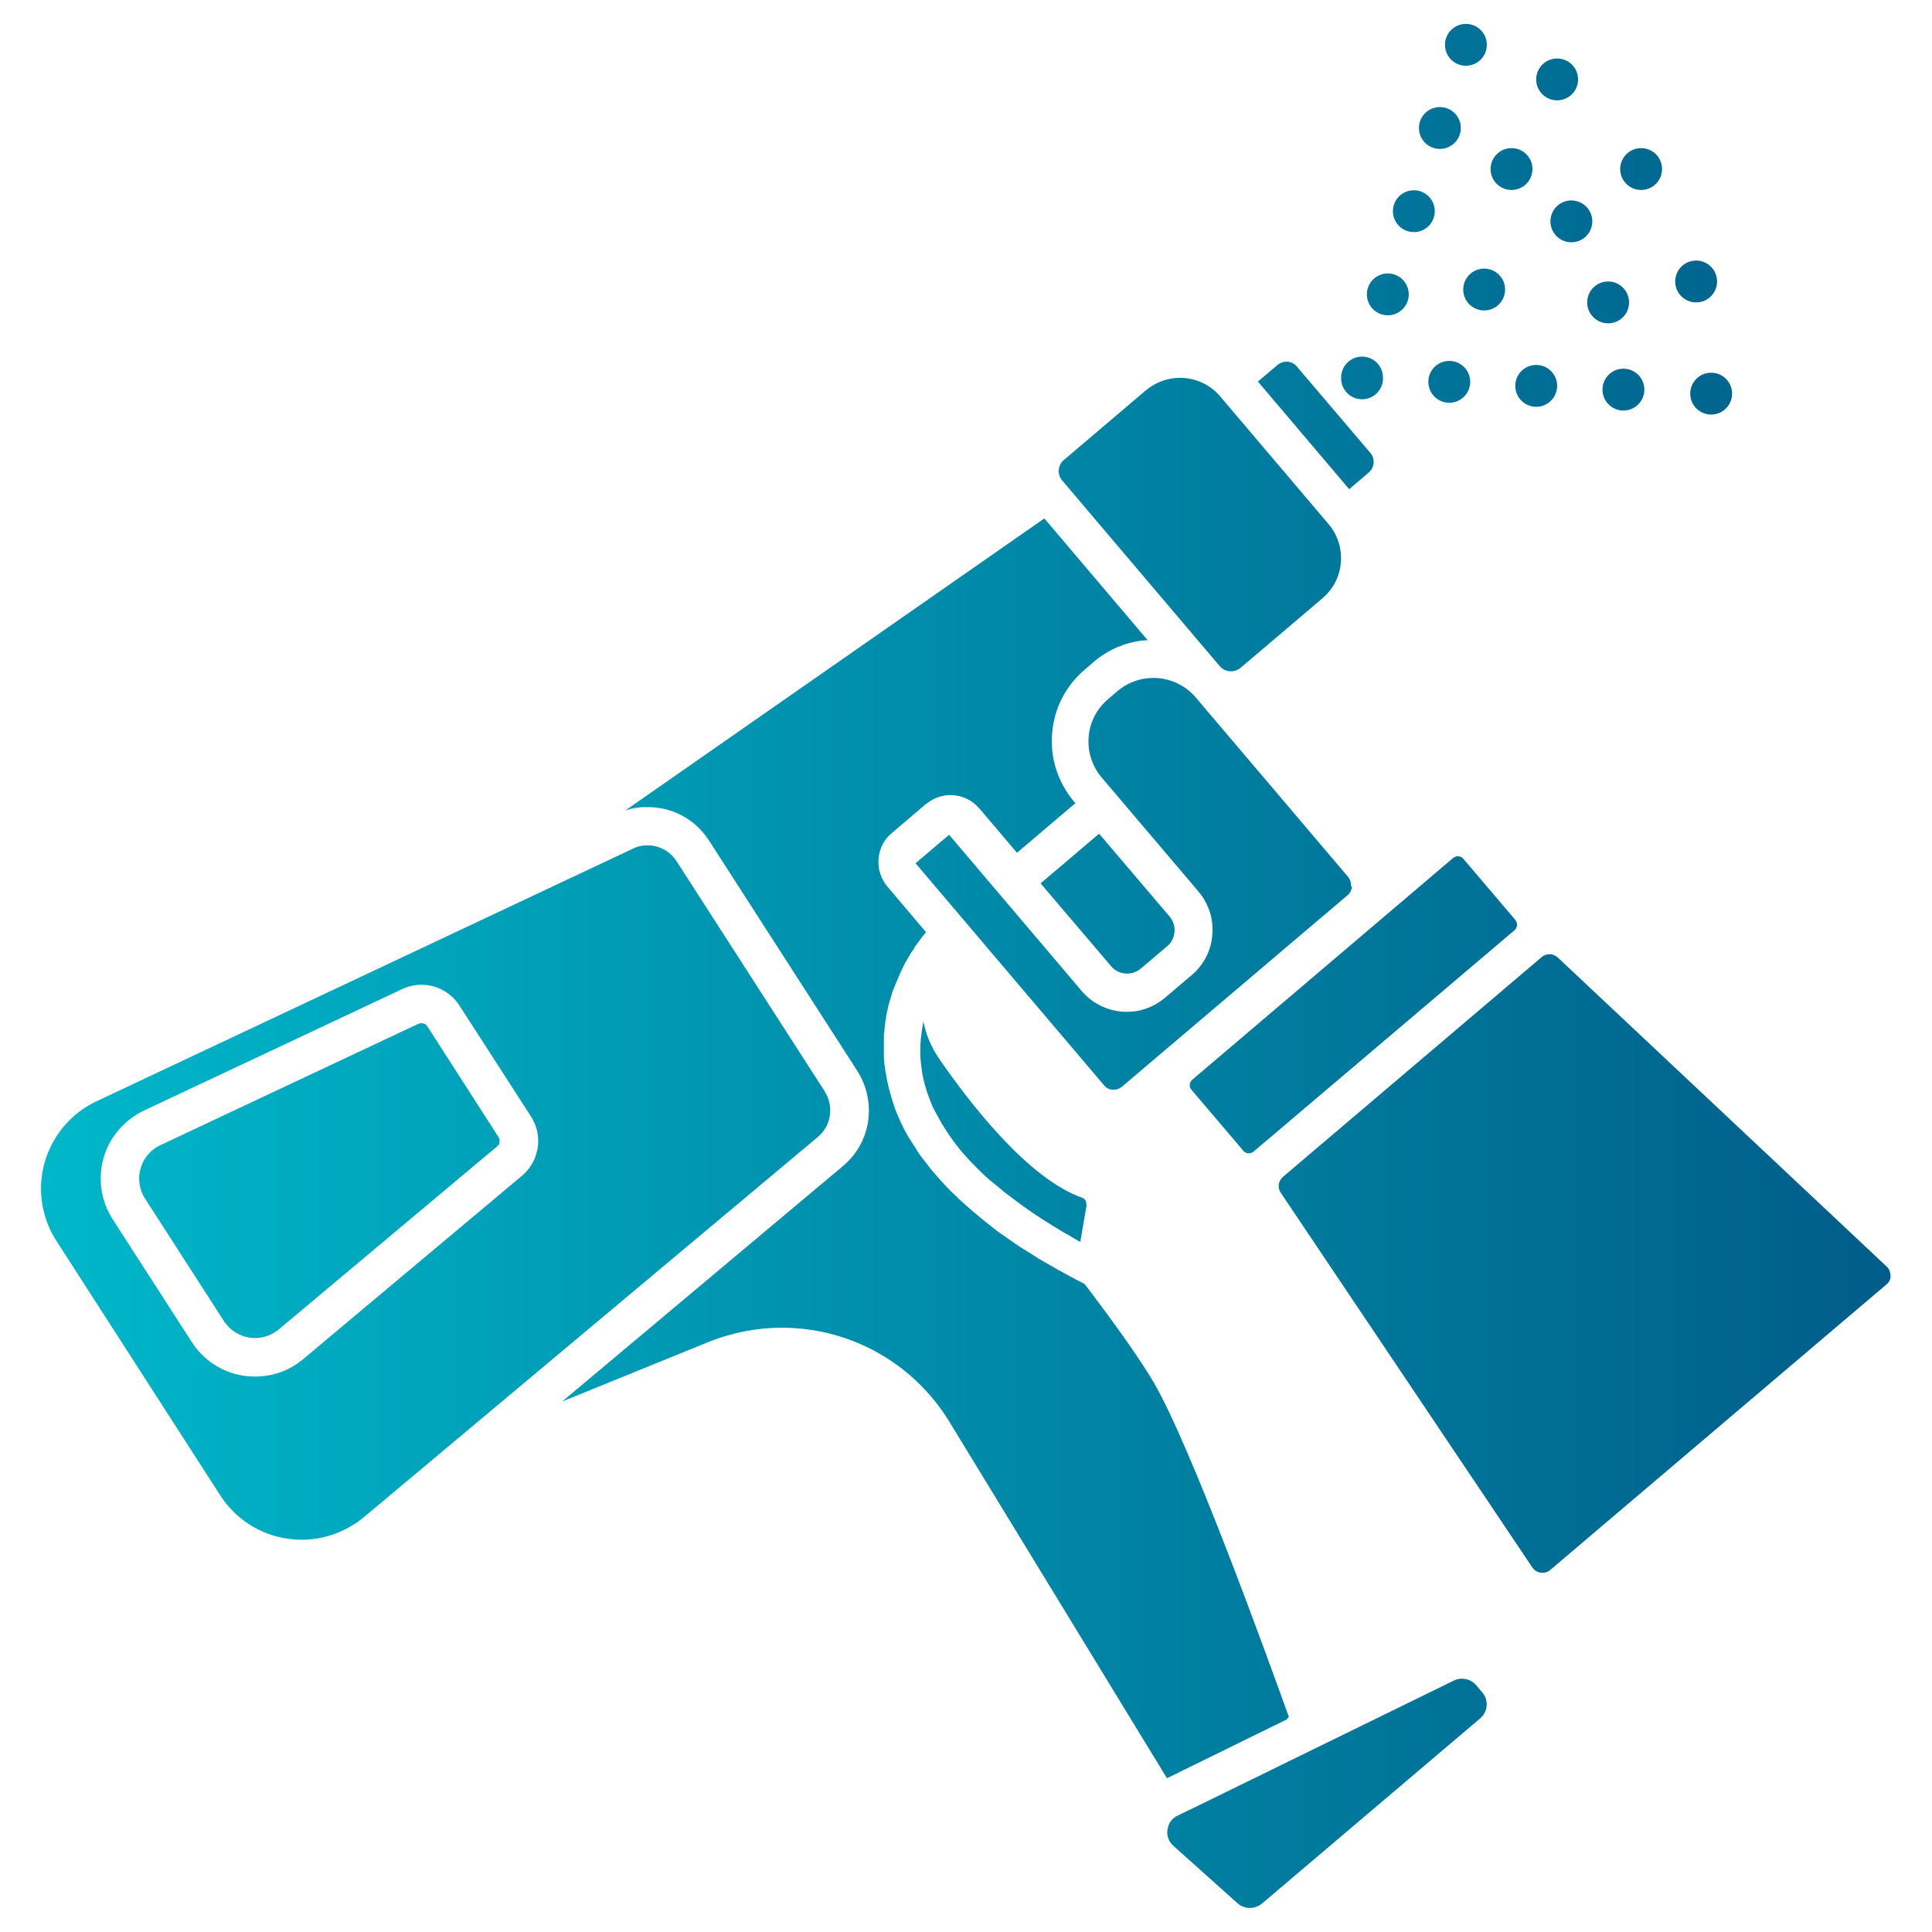 <svg width="72" height="72" viewBox="0 0 72 72" fill="none" xmlns="http://www.w3.org/2000/svg">
<g clip-path="url(#clip0_860_3516)">
<path fill-rule="evenodd" clip-rule="evenodd" d="M55.41 1.67C55.41 2.101 55.061 2.45 54.63 2.45C54.199 2.45 53.85 2.101 53.85 1.67C53.85 1.239 54.199 0.89 54.63 0.89C55.061 0.89 55.41 1.239 55.41 1.67ZM53.66 5.55C54.091 5.55 54.44 5.201 54.44 4.77C54.44 4.339 54.091 3.99 53.66 3.99C53.229 3.99 52.88 4.339 52.88 4.77C52.88 5.201 53.229 5.55 53.66 5.55ZM53.47 7.87C53.47 8.301 53.121 8.65 52.69 8.65C52.259 8.65 51.91 8.301 51.91 7.87C51.91 7.439 52.259 7.09 52.69 7.09C53.121 7.09 53.47 7.439 53.47 7.87ZM51.72 11.75C52.151 11.75 52.5 11.401 52.5 10.97C52.5 10.539 52.151 10.19 51.72 10.19C51.289 10.19 50.94 10.539 50.94 10.97C50.94 11.401 51.289 11.75 51.72 11.75ZM51.54 14.07L51.54 14.075L51.54 14.08L51.54 14.09L51.54 14.1C51.54 14.531 51.191 14.88 50.76 14.88C50.329 14.88 49.98 14.531 49.98 14.1L49.98 14.09L49.98 14.08L49.98 14.075L49.98 14.07C49.98 13.639 50.329 13.29 50.76 13.29C51.191 13.29 51.54 13.639 51.54 14.07ZM51.19 17.26C51.18 17.4 51.11 17.52 51.01 17.61L50.28 18.23L46.88 14.22L47.61 13.6C47.83 13.42 48.15 13.44 48.33 13.66L51.07 16.88C51.16 16.98 51.2 17.12 51.19 17.25V17.26ZM49.76 21.7C49.88 21.47 49.95 21.22 49.97 20.96C50.01 20.44 49.85 19.93 49.51 19.53L46.14 15.56L45.7 15.04L45.47 14.77C45.08 14.31 44.53 14.08 43.97 14.08C43.52 14.08 43.07 14.24 42.7 14.55L39.65 17.14C39.42 17.33 39.39 17.67 39.58 17.9L45.46 24.83C45.66 25.06 46 25.08 46.23 24.89L49.28 22.3C49.48 22.13 49.64 21.93 49.76 21.7ZM43.49 66.27L47.95 64.08L48.03 63.98C47.23 61.75 44.39 53.9 42.99 51.51C42.52 50.71 41.66 49.48 40.42 47.85L40.21 47.74L40.15 47.71C40.054 47.662 39.958 47.609 39.864 47.558L39.864 47.558L39.864 47.558L39.864 47.558L39.864 47.558L39.864 47.558L39.864 47.558L39.864 47.558L39.864 47.558C39.822 47.535 39.78 47.512 39.74 47.49C39.705 47.47 39.672 47.453 39.64 47.435C39.608 47.417 39.575 47.4 39.54 47.38C39.528 47.373 39.516 47.367 39.504 47.36C39.489 47.352 39.473 47.344 39.458 47.336L39.457 47.336C39.416 47.315 39.376 47.294 39.34 47.27C39.31 47.25 39.278 47.233 39.245 47.215C39.212 47.197 39.18 47.18 39.15 47.16C39.058 47.11 38.965 47.056 38.876 47.003L38.876 47.002L38.873 47.001C38.838 46.98 38.804 46.96 38.77 46.94C38.71 46.91 38.65 46.87 38.59 46.83C38.53 46.79 38.471 46.753 38.411 46.716L38.411 46.716L38.411 46.715L38.411 46.715L38.41 46.715L38.41 46.715L38.41 46.715L38.41 46.715L38.41 46.715L38.41 46.715L38.41 46.715C38.35 46.678 38.29 46.64 38.23 46.6C38.17 46.57 38.11 46.53 38.05 46.49C38.008 46.469 37.97 46.443 37.931 46.415C37.914 46.403 37.898 46.392 37.88 46.38C37.85 46.36 37.822 46.34 37.795 46.32C37.767 46.3 37.74 46.28 37.71 46.26C37.655 46.22 37.6 46.182 37.545 46.145C37.49 46.108 37.435 46.07 37.38 46.03C37.3 45.98 37.22 45.92 37.14 45.86C37.1 45.83 37.062 45.8 37.025 45.77C36.987 45.74 36.95 45.71 36.91 45.68L36.76 45.56C36.41 45.28 36.08 45 35.78 44.72C35.74 44.69 35.71 44.66 35.68 44.63L35.68 44.63C35.48 44.44 35.29 44.25 35.12 44.06C35.1 44.04 35.083 44.02 35.065 44C35.047 43.98 35.03 43.96 35.01 43.94C34.83 43.74 34.67 43.55 34.52 43.35C34.48 43.3 34.45 43.26 34.42 43.22C34.32 43.1 34.23 42.97 34.15 42.84C34.13 42.8 34.1 42.75 34.07 42.71C34.06 42.7 34.05 42.68 34.05 42.68C34.03 42.65 34.01 42.617 33.99 42.585C33.97 42.553 33.95 42.52 33.93 42.49C33.81 42.31 33.71 42.12 33.62 41.93L33.56 41.81C33.56 41.805 33.557 41.8 33.555 41.795L33.553 41.791L33.552 41.788L33.551 41.786L33.55 41.783C33.55 41.782 33.55 41.781 33.55 41.78C33.537 41.752 33.525 41.724 33.513 41.698C33.486 41.64 33.461 41.585 33.44 41.53L33.38 41.38C33.373 41.361 33.366 41.341 33.358 41.321L33.335 41.255C33.32 41.212 33.305 41.17 33.29 41.13V41.12C33.275 41.075 33.263 41.032 33.25 40.99C33.237 40.947 33.225 40.905 33.21 40.86C33.15 40.66 33.1 40.47 33.06 40.27C33.055 40.23 33.047 40.193 33.04 40.155C33.032 40.117 33.025 40.08 33.02 40.04C33.002 39.96 32.992 39.88 32.983 39.807L32.98 39.78C32.96 39.7 32.95 39.61 32.95 39.53C32.94 39.48 32.94 39.42 32.94 39.37V39.22V39.17V39.07V38.88V38.85V38.66C32.94 38.6 32.94 38.54 32.95 38.47L32.954 38.444L32.954 38.444C32.962 38.385 32.97 38.332 32.97 38.28C32.98 38.16 33 38.04 33.02 37.93V37.91L33.025 37.881L33.028 37.862L33.035 37.825C33.04 37.797 33.045 37.77 33.05 37.74C33.055 37.71 33.062 37.682 33.07 37.655C33.078 37.627 33.085 37.6 33.09 37.57C33.1 37.51 33.11 37.46 33.13 37.4C33.139 37.373 33.146 37.347 33.152 37.321C33.161 37.289 33.169 37.258 33.18 37.23C33.19 37.205 33.197 37.178 33.205 37.15C33.212 37.123 33.22 37.095 33.23 37.07C33.24 37.01 33.26 36.96 33.28 36.91L33.34 36.76L33.34 36.76C33.38 36.66 33.42 36.56 33.46 36.47C33.47 36.45 33.477 36.432 33.485 36.415C33.492 36.398 33.5 36.38 33.51 36.36C33.51 36.35 33.515 36.343 33.52 36.335C33.525 36.328 33.53 36.32 33.53 36.31C33.537 36.28 33.55 36.256 33.565 36.229L33.568 36.223L33.573 36.214L33.58 36.2C33.59 36.18 33.6 36.157 33.61 36.135C33.62 36.112 33.63 36.09 33.64 36.07C33.664 36.015 33.692 35.964 33.719 35.915L33.719 35.915L33.72 35.915L33.72 35.915L33.72 35.914L33.72 35.914L33.72 35.913C33.738 35.882 33.755 35.851 33.77 35.82C33.791 35.784 33.811 35.749 33.831 35.715C33.877 35.634 33.921 35.557 33.97 35.48C33.992 35.458 34.008 35.431 34.023 35.407L34.023 35.407L34.023 35.407L34.023 35.407L34.023 35.407C34.029 35.397 34.035 35.388 34.04 35.38C34.05 35.365 34.06 35.347 34.07 35.33C34.08 35.312 34.09 35.295 34.1 35.28L34.16 35.19C34.19 35.16 34.21 35.13 34.23 35.1C34.249 35.072 34.267 35.048 34.285 35.026L34.285 35.026C34.305 35 34.324 34.977 34.34 34.95C34.39 34.883 34.441 34.823 34.485 34.77L34.51 34.74L33.07 33.04C32.83 32.75 32.71 32.39 32.74 32.01C32.77 31.63 32.94 31.29 33.23 31.05L34.51 29.96C34.52 29.95 34.53 29.95 34.53 29.95C35.12 29.47 35.97 29.54 36.47 30.1L36.5 30.13L37.9 31.78L40.08 29.93L40.03 29.88C39.43 29.17 39.13 28.26 39.21 27.33C39.28 26.4 39.72 25.55 40.43 24.95L40.78 24.65L40.78 24.65L40.78 24.65L40.78 24.65L40.78 24.65L40.78 24.65L40.78 24.65L40.78 24.65L40.78 24.65L40.78 24.65L40.78 24.65L40.78 24.65L40.78 24.65L40.78 24.65L40.78 24.65L40.78 24.65L40.78 24.65L40.78 24.65L40.78 24.65L40.78 24.65L40.78 24.65L40.781 24.65L40.781 24.65L40.781 24.65L40.781 24.65L40.781 24.65L40.781 24.65L40.781 24.65L40.781 24.649L40.781 24.649C40.85 24.59 40.92 24.53 41 24.48L41.09 24.42L41.18 24.36L41.193 24.352L41.21 24.342L41.23 24.33L41.23 24.33L41.23 24.33C41.241 24.324 41.252 24.317 41.263 24.311C41.269 24.307 41.275 24.304 41.28 24.3C41.285 24.298 41.29 24.295 41.294 24.292L41.308 24.285L41.327 24.274L41.327 24.274C41.352 24.258 41.379 24.242 41.41 24.23C41.46 24.2 41.5 24.18 41.55 24.16C41.59 24.14 41.63 24.12 41.68 24.1C41.73 24.09 41.78 24.07 41.82 24.05C41.86 24.03 41.91 24.01 41.96 24L42.018 23.984C42.106 23.96 42.19 23.936 42.28 23.92C42.31 23.91 42.35 23.9 42.39 23.9C42.43 23.89 42.47 23.88 42.51 23.88C42.55 23.87 42.59 23.87 42.63 23.87C42.66 23.86 42.69 23.86 42.73 23.86H42.77L38.92 19.32L23.31 30.2L23.52 30.14C23.54 30.13 23.56 30.13 23.58 30.13C23.62 30.12 23.66 30.11 23.7 30.11C23.74 30.1 23.79 30.09 23.84 30.09C23.89 30.08 23.94 30.08 23.99 30.08H24.13C25.03 30.07 25.91 30.52 26.42 31.32L31.95 39.91C32.37 40.57 32.49 41.38 32.28 42.13C32.13 42.65 31.83 43.11 31.41 43.46L20.95 52.23L26.36 50.03C27.27 49.66 28.21 49.48 29.14 49.48C31.63 49.48 34.02 50.75 35.39 53L43.49 66.27ZM25.21 32.09L30.74 40.68V40.69C30.94 41 30.99 41.38 30.89 41.74C30.82 41.99 30.68 42.2 30.48 42.37L16.51 54.07L16.5 54.08L13.56 56.54C12.76 57.2 11.72 57.5 10.7 57.34C9.68 57.19 8.77 56.6 8.21 55.73L2.1 46.24C1.54 45.37 1.38 44.29 1.67 43.3C1.96 42.31 2.66 41.48 3.6 41.04L16.34 35.04L23.58 31.63C23.593 31.626 23.604 31.619 23.614 31.614C23.628 31.606 23.639 31.6 23.65 31.6C23.69 31.58 23.73 31.56 23.78 31.55C24.32 31.4 24.9 31.61 25.21 32.09ZM19.45 43.82C19.71 43.6 19.9 43.31 19.99 42.99V42.98C20.13 42.52 20.05 42.02 19.79 41.61L17.12 37.47C16.66 36.76 15.75 36.5 14.99 36.86L5.36 41.39C4.63 41.74 4.08 42.38 3.86 43.15C3.64 43.93 3.76 44.76 4.2 45.44L7.15 50.02C7.58 50.69 8.29 51.15 9.08 51.27C9.22 51.29 9.36 51.3 9.5 51.3C10.16 51.3 10.79 51.08 11.3 50.65L12.72 49.46L12.73 49.45L19.45 43.82ZM18.53 42.72C18.58 42.68 18.61 42.63 18.61 42.6V42.58C18.63 42.51 18.62 42.44 18.58 42.38L15.92 38.24C15.87 38.17 15.79 38.13 15.71 38.13C15.67 38.13 15.6 38.15 15.6 38.15L5.97 42.68C5.61 42.85 5.35 43.16 5.24 43.54C5.13 43.92 5.19 44.33 5.4 44.66L8.35 49.24C8.57 49.57 8.91 49.79 9.3 49.85C9.69 49.91 10.07 49.8 10.38 49.55L11.79 48.37C11.79 48.36 11.8 48.36 11.8 48.36L18.53 42.72ZM55.16 64.04L47.03 70.94C46.77 71.16 46.38 71.16 46.12 70.93L43.73 68.79C43.56 68.64 43.47 68.41 43.51 68.18C43.54 67.95 43.68 67.76 43.89 67.66L44.45 67.39L54.18 62.63C54.28 62.58 54.38 62.56 54.48 62.56C54.68 62.56 54.87 62.64 55.01 62.8L55.24 63.07C55.49 63.36 55.45 63.8 55.16 64.04ZM50.21 33.37C50.31 33.29 50.37 33.18 50.38 33.05L50.35 33.03C50.36 32.9 50.32 32.78 50.24 32.68L44.56 25.99C44.2 25.57 43.7 25.32 43.15 25.27C42.6 25.23 42.06 25.4 41.64 25.76L41.29 26.06C40.87 26.42 40.61 26.92 40.57 27.47C40.53 28.02 40.7 28.56 41.06 28.98L41.57 29.58L44.66 33.22C45.04 33.67 45.23 34.24 45.18 34.83C45.14 35.42 44.86 35.96 44.41 36.34L43.42 37.18C42.97 37.56 42.4 37.75 41.81 37.7C41.23 37.65 40.69 37.38 40.31 36.93L37.23 33.3L35.37 31.11L34.12 32.17L35.97 34.35L41.14 40.44C41.22 40.54 41.33 40.6 41.46 40.61C41.59 40.62 41.71 40.58 41.81 40.5L50.21 33.37ZM43.77 34.73C43.75 34.94 43.66 35.13 43.5 35.26L42.51 36.1C42.35 36.23 42.15 36.3 41.94 36.28C41.73 36.26 41.54 36.17 41.41 36.01L38.78 32.92L40.96 31.07L43.59 34.16C43.72 34.32 43.79 34.52 43.77 34.73ZM56.45 34.66C56.52 34.6 56.54 34.48 56.54 34.48L56.53 34.47C56.54 34.43 56.53 34.35 56.47 34.28L54.53 32C54.48 31.94 54.41 31.91 54.33 31.91C54.27 31.91 54.21 31.93 54.16 31.97L44.43 40.24C44.36 40.3 44.34 40.38 44.34 40.42C44.33 40.46 44.34 40.54 44.4 40.61L46.34 42.89C46.4 42.96 46.48 42.98 46.52 42.98C46.56 42.98 46.64 42.98 46.71 42.92L46.89 42.77L56.45 34.66ZM70.46 47.54C70.46 47.61 70.44 47.76 70.3 47.87L57.77 58.51C57.64 58.62 57.49 58.62 57.42 58.61C57.35 58.6 57.21 58.56 57.11 58.42L47.73 44.45C47.6 44.26 47.64 44.01 47.81 43.86L57.37 35.74L57.45 35.67C57.53 35.6 57.64 35.56 57.74 35.56C57.85 35.56 57.96 35.6 58.05 35.68L70.31 47.2C70.44 47.32 70.45 47.46 70.45 47.54H70.46ZM40.26 46.28L40.5 44.88L40.48 44.9C40.5 44.79 40.44 44.68 40.34 44.64C38.3 43.93 36.11 41.07 34.98 39.43C34.7 39.01 34.5 38.54 34.41 38.05V38.09C34.39 38.2 34.37 38.31 34.35 38.43V38.45C34.3 38.78 34.28 39.14 34.31 39.52C34.319 39.634 34.335 39.747 34.352 39.868L34.36 39.92C34.39 40.14 34.44 40.35 34.51 40.57C34.52 40.63 34.54 40.68 34.56 40.73C34.56 40.74 34.565 40.75 34.57 40.76C34.575 40.77 34.58 40.78 34.58 40.79C34.588 40.81 34.594 40.828 34.6 40.845C34.609 40.872 34.618 40.896 34.63 40.92C34.64 40.96 34.65 40.99 34.67 41.03C34.68 41.05 34.688 41.07 34.695 41.09C34.703 41.11 34.71 41.13 34.72 41.15C34.725 41.165 34.73 41.178 34.735 41.19L34.741 41.205L34.746 41.22L34.75 41.23C34.76 41.255 34.773 41.278 34.785 41.3C34.797 41.322 34.81 41.345 34.82 41.37C34.83 41.385 34.837 41.4 34.845 41.415L34.845 41.415C34.852 41.43 34.86 41.445 34.87 41.46C34.89 41.49 34.91 41.53 34.93 41.57C34.95 41.6 34.96 41.62 34.97 41.64L34.97 41.64C35 41.7 35.03 41.76 35.07 41.82C35.087 41.855 35.111 41.893 35.136 41.932C35.154 41.961 35.173 41.99 35.19 42.02L35.203 42.04L35.217 42.062L35.237 42.093C35.262 42.134 35.289 42.177 35.32 42.22C35.37 42.3 35.42 42.37 35.48 42.45C35.52 42.51 35.56 42.57 35.61 42.63C35.71 42.76 35.82 42.9 35.94 43.03C35.99 43.09 36.04 43.15 36.1 43.21C36.135 43.25 36.172 43.288 36.21 43.325L36.21 43.325C36.248 43.362 36.285 43.4 36.32 43.44L36.5 43.62C36.57 43.69 36.64 43.76 36.71 43.82C36.745 43.85 36.778 43.88 36.81 43.91C36.843 43.94 36.875 43.97 36.91 44C36.92 44 36.94 44.02 36.94 44.02C36.975 44.05 37.013 44.08 37.05 44.11C37.087 44.14 37.125 44.17 37.16 44.2L37.34 44.35C37.372 44.382 37.408 44.41 37.445 44.439L37.446 44.439L37.446 44.439C37.467 44.455 37.488 44.472 37.51 44.49C37.518 44.495 37.525 44.5 37.532 44.504C37.551 44.516 37.565 44.525 37.58 44.54C37.605 44.56 37.633 44.58 37.66 44.6C37.688 44.62 37.715 44.64 37.74 44.66C37.765 44.68 37.792 44.7 37.82 44.72C37.847 44.74 37.875 44.76 37.9 44.78L37.948 44.816C38.015 44.867 38.088 44.922 38.16 44.97C38.6 45.29 39.09 45.6 39.61 45.91C39.65 45.935 39.692 45.957 39.735 45.98L39.735 45.98L39.735 45.98L39.735 45.98L39.735 45.98C39.778 46.003 39.82 46.025 39.86 46.05C39.99 46.13 40.12 46.21 40.26 46.28ZM54.79 14.23C54.79 14.661 54.441 15.01 54.01 15.01C53.579 15.01 53.23 14.661 53.23 14.23C53.23 13.799 53.579 13.45 54.01 13.45C54.441 13.45 54.79 13.799 54.79 14.23ZM57.25 15.16C57.681 15.16 58.03 14.811 58.03 14.38C58.03 13.949 57.681 13.6 57.25 13.6C56.819 13.6 56.47 13.949 56.47 14.38C56.47 14.811 56.819 15.16 57.25 15.16ZM60.71 11.27C60.71 11.701 60.361 12.05 59.93 12.05C59.499 12.05 59.15 11.701 59.15 11.27C59.15 10.839 59.499 10.49 59.93 10.49C60.361 10.49 60.71 10.839 60.71 11.27ZM63.21 11.27C63.641 11.27 63.99 10.921 63.99 10.49C63.99 10.059 63.641 9.71 63.21 9.71C62.779 9.71 62.43 10.059 62.43 10.49C62.43 10.921 62.779 11.27 63.21 11.27ZM57.11 6.3C57.11 6.731 56.761 7.08 56.33 7.08C55.899 7.08 55.55 6.731 55.55 6.3C55.55 5.869 55.899 5.52 56.33 5.52C56.761 5.52 57.11 5.869 57.11 6.3ZM58.03 3.74C58.461 3.74 58.81 3.391 58.81 2.96C58.81 2.529 58.461 2.18 58.03 2.18C57.599 2.18 57.25 2.529 57.25 2.96C57.25 3.391 57.599 3.74 58.03 3.74ZM61.28 14.52C61.28 14.951 60.931 15.3 60.5 15.3C60.069 15.3 59.72 14.951 59.72 14.52C59.72 14.089 60.069 13.74 60.5 13.74C60.931 13.74 61.28 14.089 61.28 14.52ZM63.77 15.45C64.201 15.45 64.55 15.101 64.55 14.67C64.55 14.239 64.201 13.89 63.77 13.89C63.339 13.89 62.99 14.239 62.99 14.67C62.99 15.101 63.339 15.45 63.77 15.45ZM55.31 11.57C55.741 11.57 56.09 11.221 56.09 10.79C56.09 10.359 55.741 10.01 55.31 10.01C54.879 10.01 54.53 10.359 54.53 10.79C54.53 11.221 54.879 11.57 55.31 11.57ZM59.34 8.25C59.34 8.681 58.991 9.03 58.56 9.03C58.129 9.03 57.78 8.681 57.78 8.25C57.78 7.819 58.129 7.47 58.56 7.47C58.991 7.47 59.34 7.819 59.34 8.25ZM61.16 7.08C61.591 7.08 61.94 6.731 61.94 6.3C61.94 5.869 61.591 5.52 61.16 5.52C60.729 5.52 60.38 5.869 60.38 6.3C60.38 6.731 60.729 7.08 61.16 7.08Z" fill="url(#paint0_linear_860_3516)"/>
</g>
<defs>
<linearGradient id="paint0_linear_860_3516" x1="1.528" y1="39.142" x2="70.46" y2="39.142" gradientUnits="userSpaceOnUse">
<stop stop-color="#00B7C9"/>
<stop offset="1" stop-color="#005D89"/>
</linearGradient>
<clipPath id="clip0_860_3516">
<rect width="72" height="72" fill="white"/>
</clipPath>
</defs>
</svg>
